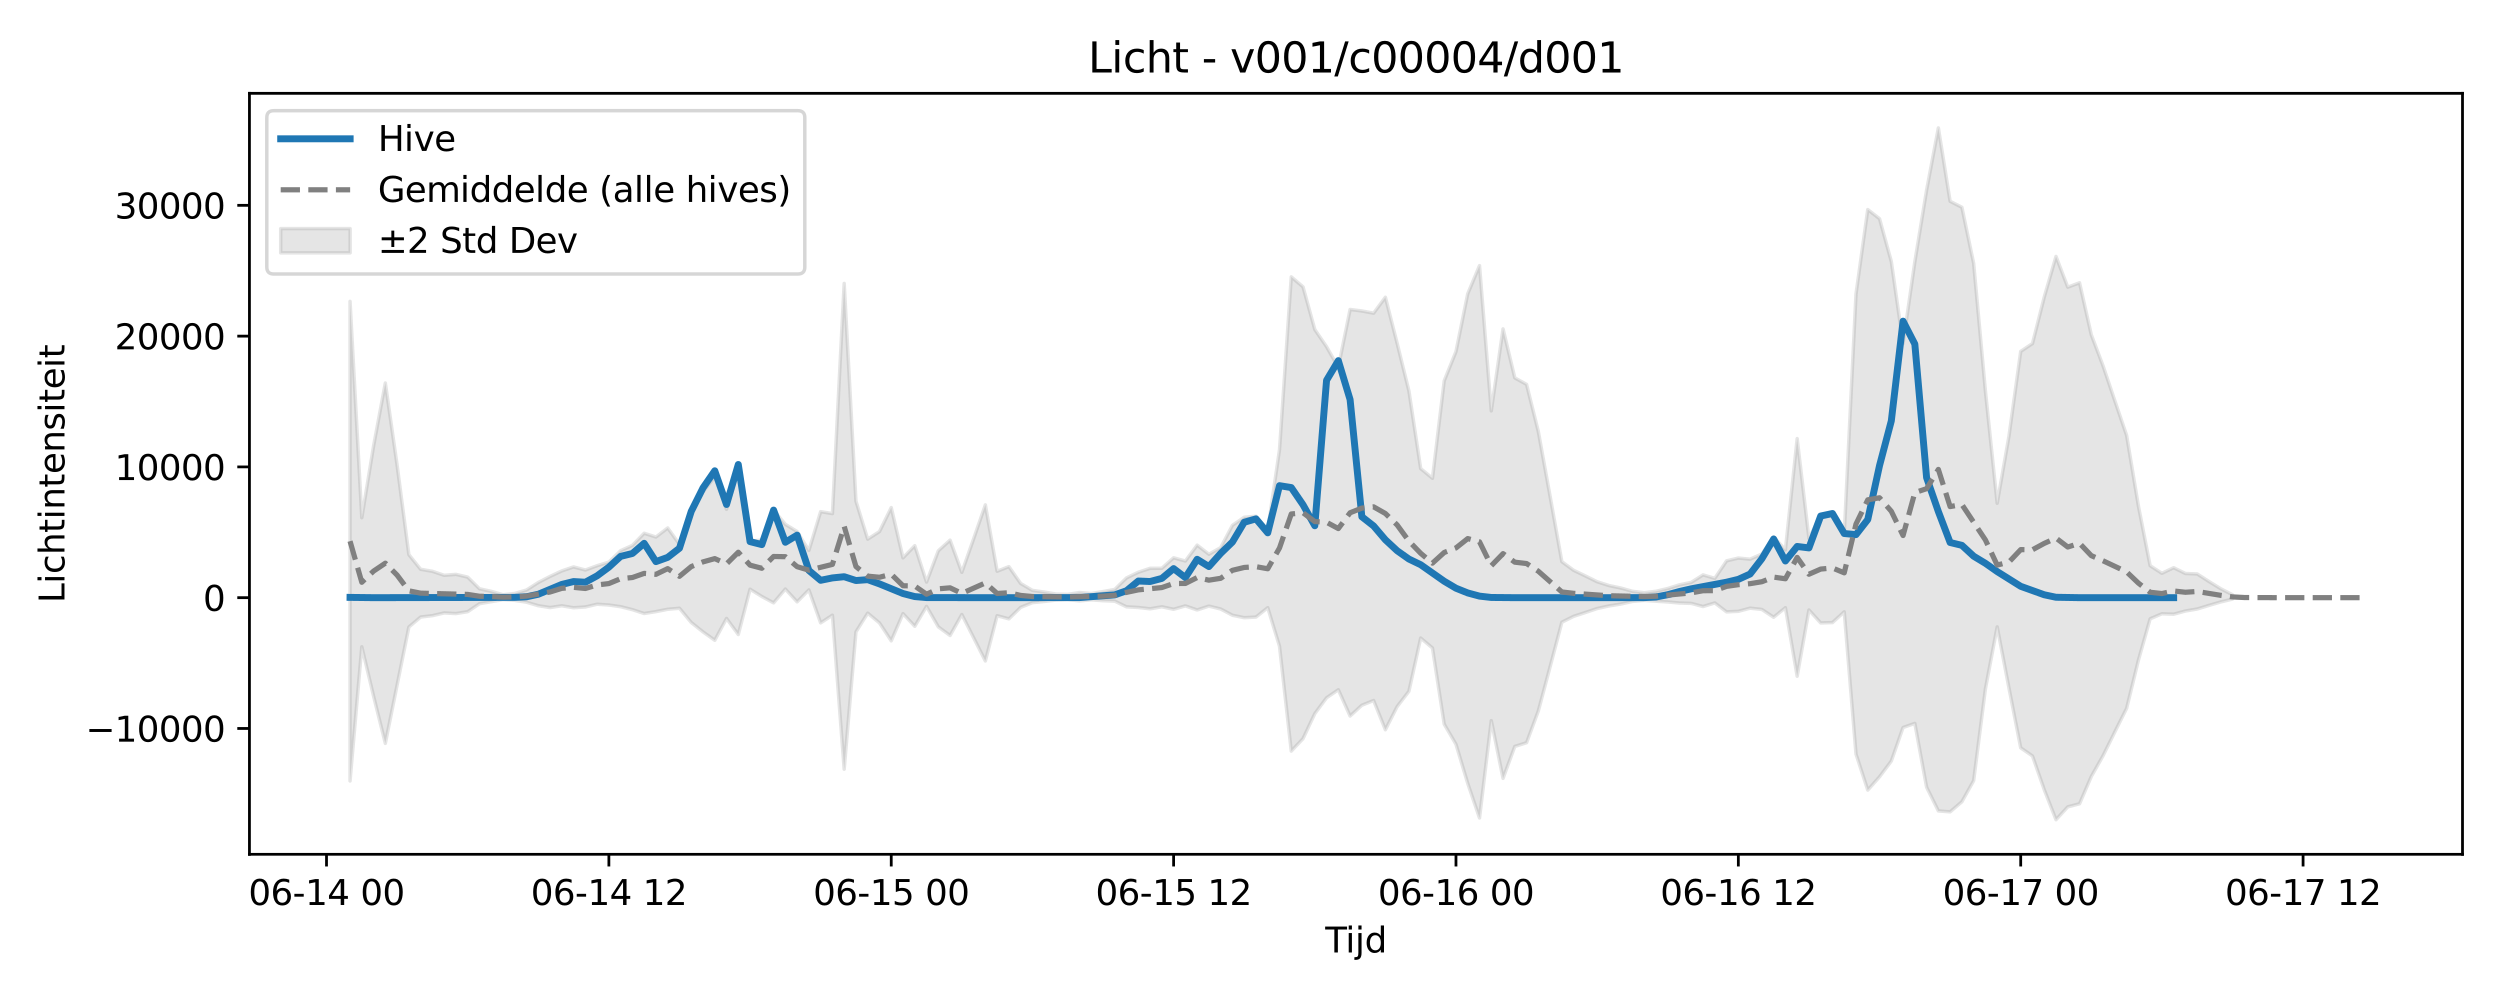 <?xml version="1.0" encoding="utf-8" standalone="no"?>
<!DOCTYPE svg PUBLIC "-//W3C//DTD SVG 1.1//EN"
  "http://www.w3.org/Graphics/SVG/1.1/DTD/svg11.dtd">
<svg xmlns:xlink="http://www.w3.org/1999/xlink" width="720pt" height="288pt" viewBox="0 0 720 288" xmlns="http://www.w3.org/2000/svg" version="1.1">
 <defs>
  <style type="text/css">*{stroke-linejoin: round; stroke-linecap: butt}</style>
 </defs>
 <g id="figure_1">
  <g id="patch_1">
   <path d="M 0 288 
L 720 288 
L 720 0 
L 0 0 
z
" style="fill: #ffffff"/>
  </g>
  <g id="axes_1">
   <g id="patch_2">
    <path d="M 71.84 246.04 
L 709.2 246.04 
L 709.2 26.88 
L 71.84 26.88 
z
" style="fill: #ffffff"/>
   </g>
   <g id="FillBetweenPolyCollection_1">
    <defs>
     <path id="mb5dda6b07a" d="M 100.811 -201.208 
L 100.811 -63.079 
L 104.199 -101.734 
L 107.588 -87.51 
L 110.976 -73.905 
L 114.365 -90.695 
L 117.753 -107.42 
L 121.141 -110.291 
L 124.53 -110.688 
L 127.918 -111.472 
L 131.307 -111.289 
L 134.695 -111.833 
L 138.083 -114.13 
L 141.472 -114.72 
L 144.86 -115.306 
L 148.249 -115.092 
L 151.637 -114.563 
L 155.025 -113.552 
L 158.414 -113.017 
L 161.802 -113.537 
L 165.191 -112.962 
L 168.579 -113.189 
L 171.968 -113.981 
L 175.356 -113.755 
L 178.744 -113.27 
L 182.133 -112.419 
L 185.521 -111.305 
L 188.91 -111.852 
L 192.298 -112.524 
L 195.686 -112.824 
L 199.075 -108.725 
L 202.463 -106.02 
L 205.852 -103.599 
L 209.24 -109.879 
L 212.628 -105.257 
L 216.017 -118.308 
L 219.405 -116.21 
L 222.794 -114.378 
L 226.182 -118.353 
L 229.571 -114.666 
L 232.959 -118.114 
L 236.347 -108.609 
L 239.736 -110.822 
L 243.124 -66.468 
L 246.513 -106.007 
L 249.901 -111.414 
L 253.289 -108.592 
L 256.678 -103.433 
L 260.066 -111.276 
L 263.455 -107.619 
L 266.843 -113.359 
L 270.231 -107.466 
L 273.62 -104.97 
L 277.008 -111.023 
L 280.397 -104.342 
L 283.785 -97.64 
L 287.173 -110.677 
L 290.562 -109.77 
L 293.95 -113.078 
L 297.339 -114.436 
L 300.727 -114.77 
L 304.116 -115.189 
L 307.504 -115.306 
L 310.892 -114.942 
L 314.281 -115.244 
L 317.669 -114.998 
L 321.058 -114.866 
L 324.446 -113.23 
L 327.834 -113.044 
L 331.223 -112.66 
L 334.611 -113.239 
L 338 -112.528 
L 341.388 -113.501 
L 344.776 -112.327 
L 348.165 -113.439 
L 351.553 -112.608 
L 354.942 -110.806 
L 358.33 -110.104 
L 361.719 -110.277 
L 365.107 -112.992 
L 368.495 -101.89 
L 371.884 -71.683 
L 375.272 -75.268 
L 378.661 -82.468 
L 382.049 -87.041 
L 385.437 -89.355 
L 388.826 -81.78 
L 392.214 -84.889 
L 395.603 -86.26 
L 398.991 -77.827 
L 402.379 -84.499 
L 405.768 -88.916 
L 409.156 -104.244 
L 412.545 -101.375 
L 415.933 -79.444 
L 419.321 -73.642 
L 422.71 -62.376 
L 426.098 -52.418 
L 429.487 -80.473 
L 432.875 -63.826 
L 436.264 -73.025 
L 439.652 -74.1 
L 443.04 -83.255 
L 446.429 -95.965 
L 449.817 -108.8 
L 453.206 -110.491 
L 456.594 -111.6 
L 459.982 -112.74 
L 463.371 -113.486 
L 466.759 -114.028 
L 470.148 -114.79 
L 473.536 -115.094 
L 476.924 -114.845 
L 480.313 -114.636 
L 483.701 -114.327 
L 487.09 -114.222 
L 490.478 -113.313 
L 493.867 -114.359 
L 497.255 -111.776 
L 500.643 -111.935 
L 504.032 -112.846 
L 507.42 -112.479 
L 510.809 -110.222 
L 514.197 -112.992 
L 517.585 -93.24 
L 520.974 -112.322 
L 524.362 -108.594 
L 527.751 -108.699 
L 531.139 -111.795 
L 534.527 -70.836 
L 537.916 -60.452 
L 541.304 -64.278 
L 544.693 -68.81 
L 548.081 -78.476 
L 551.469 -79.66 
L 554.858 -61.293 
L 558.246 -54.452 
L 561.635 -54.183 
L 565.023 -57.09 
L 568.412 -63.171 
L 571.8 -89.601 
L 575.188 -107.462 
L 578.577 -89.863 
L 581.965 -72.619 
L 585.354 -70.278 
L 588.742 -60.569 
L 592.13 -51.922 
L 595.519 -55.627 
L 598.907 -56.511 
L 602.296 -64.367 
L 605.684 -70.363 
L 609.072 -77.191 
L 612.461 -83.973 
L 615.849 -97.808 
L 619.238 -109.781 
L 622.626 -111.228 
L 626.015 -111.106 
L 629.403 -112.026 
L 632.791 -112.603 
L 636.18 -113.641 
L 639.568 -114.638 
L 642.957 -115.464 
L 642.957 -116.719 
L 642.957 -116.719 
L 639.568 -118.449 
L 636.18 -120.536 
L 632.791 -122.709 
L 629.403 -122.833 
L 626.015 -124.5 
L 622.626 -122.892 
L 619.238 -125.081 
L 615.849 -142.348 
L 612.461 -162.632 
L 609.072 -172.579 
L 605.684 -182.625 
L 602.296 -191.58 
L 598.907 -206.559 
L 595.519 -205.293 
L 592.13 -214.15 
L 588.742 -202.442 
L 585.354 -189.061 
L 581.965 -186.802 
L 578.577 -162.38 
L 575.188 -143.054 
L 571.8 -175.39 
L 568.412 -212.144 
L 565.023 -228.309 
L 561.635 -230.022 
L 558.246 -251.158 
L 554.858 -233.223 
L 551.469 -212.592 
L 548.081 -189.072 
L 544.693 -212.71 
L 541.304 -225.005 
L 537.916 -227.648 
L 534.527 -203.333 
L 531.139 -134.247 
L 527.751 -140.15 
L 524.362 -139.616 
L 520.974 -132.92 
L 517.585 -161.691 
L 514.197 -129.638 
L 510.809 -133.357 
L 507.42 -128.45 
L 504.032 -126.958 
L 500.643 -127.282 
L 497.255 -126.478 
L 493.867 -121.438 
L 490.478 -122.433 
L 487.09 -120.281 
L 483.701 -119.574 
L 480.313 -118.511 
L 476.924 -117.713 
L 473.536 -117.299 
L 470.148 -117.712 
L 466.759 -118.655 
L 463.371 -119.371 
L 459.982 -120.457 
L 456.594 -122.129 
L 453.206 -123.755 
L 449.817 -126.234 
L 446.429 -145.053 
L 443.04 -163.715 
L 439.652 -177.297 
L 436.264 -179.17 
L 432.875 -193.282 
L 429.487 -169.658 
L 426.098 -211.497 
L 422.71 -203.403 
L 419.321 -186.754 
L 415.933 -178.334 
L 412.545 -150.249 
L 409.156 -153.054 
L 405.768 -175.405 
L 402.379 -189.124 
L 398.991 -202.397 
L 395.603 -197.803 
L 392.214 -198.448 
L 388.826 -198.869 
L 385.437 -182.187 
L 382.049 -188.144 
L 378.661 -193.103 
L 375.272 -205.383 
L 371.884 -208.264 
L 368.495 -158.464 
L 365.107 -135.399 
L 361.719 -139.323 
L 358.33 -139.037 
L 354.942 -136.704 
L 351.553 -130.284 
L 348.165 -128.376 
L 344.776 -131.001 
L 341.388 -126.428 
L 338 -127.356 
L 334.611 -124.33 
L 331.223 -124.329 
L 327.834 -123.191 
L 324.446 -121.568 
L 321.058 -118.246 
L 317.669 -117.63 
L 314.281 -117.074 
L 310.892 -117.361 
L 307.504 -116.829 
L 304.116 -116.922 
L 300.727 -117.491 
L 297.339 -117.971 
L 293.95 -119.962 
L 290.562 -124.812 
L 287.173 -123.483 
L 283.785 -142.596 
L 280.397 -132.796 
L 277.008 -123.179 
L 273.62 -132.444 
L 270.231 -129.362 
L 266.843 -120.361 
L 263.455 -130.845 
L 260.066 -127.336 
L 256.678 -141.818 
L 253.289 -134.911 
L 249.901 -132.723 
L 246.513 -143.683 
L 243.124 -206.387 
L 239.736 -140.09 
L 236.347 -140.644 
L 232.959 -129.456 
L 229.571 -134.925 
L 226.182 -136.99 
L 222.794 -141.088 
L 219.405 -132.467 
L 216.017 -132.16 
L 212.628 -152.657 
L 209.24 -141.318 
L 205.852 -150.64 
L 202.463 -146.331 
L 199.075 -140.927 
L 195.686 -131.214 
L 192.298 -135.95 
L 188.91 -133.335 
L 185.521 -134.426 
L 182.133 -130.931 
L 178.744 -129.409 
L 175.356 -126.112 
L 171.968 -125.076 
L 168.579 -123.839 
L 165.191 -124.73 
L 161.802 -123.577 
L 158.414 -121.993 
L 155.025 -120.243 
L 151.637 -118.074 
L 148.249 -117.085 
L 144.86 -116.725 
L 141.472 -117.696 
L 138.083 -118.435 
L 134.695 -121.788 
L 131.307 -122.585 
L 127.918 -122.316 
L 124.53 -123.467 
L 121.141 -124.047 
L 117.753 -128.268 
L 114.365 -154.043 
L 110.976 -177.701 
L 107.588 -159.545 
L 104.199 -138.885 
L 100.811 -201.208 
z
" style="stroke: #808080; stroke-opacity: 0.2"/>
    </defs>
    <g clip-path="url(#pa2ecb9f500)">
     <use xlink:href="#mb5dda6b07a" x="0" y="288" style="fill: #808080; fill-opacity: 0.2; stroke: #808080; stroke-opacity: 0.2"/>
    </g>
   </g>
   <g id="matplotlib.axis_1">
    <g id="xtick_1">
     <g id="line2d_1">
      <defs>
       <path id="m95f146f60b" d="M 0 0 
L 0 3.5 
" style="stroke: #000000; stroke-width: 0.8"/>
      </defs>
      <g>
       <use xlink:href="#m95f146f60b" x="94.034" y="246.04" style="stroke: #000000; stroke-width: 0.8"/>
      </g>
     </g>
     <g id="text_1">
      <!-- 06-14 00 -->
      <g transform="translate(71.554 260.638) scale(0.1 -0.1)">
       <defs>
        <path id="DejaVuSans-30" d="M 2034 4250 
Q 1547 4250 1301 3770 
Q 1056 3291 1056 2328 
Q 1056 1369 1301 889 
Q 1547 409 2034 409 
Q 2525 409 2770 889 
Q 3016 1369 3016 2328 
Q 3016 3291 2770 3770 
Q 2525 4250 2034 4250 
z
M 2034 4750 
Q 2819 4750 3233 4129 
Q 3647 3509 3647 2328 
Q 3647 1150 3233 529 
Q 2819 -91 2034 -91 
Q 1250 -91 836 529 
Q 422 1150 422 2328 
Q 422 3509 836 4129 
Q 1250 4750 2034 4750 
z
" transform="scale(0.016)"/>
        <path id="DejaVuSans-36" d="M 2113 2584 
Q 1688 2584 1439 2293 
Q 1191 2003 1191 1497 
Q 1191 994 1439 701 
Q 1688 409 2113 409 
Q 2538 409 2786 701 
Q 3034 994 3034 1497 
Q 3034 2003 2786 2293 
Q 2538 2584 2113 2584 
z
M 3366 4563 
L 3366 3988 
Q 3128 4100 2886 4159 
Q 2644 4219 2406 4219 
Q 1781 4219 1451 3797 
Q 1122 3375 1075 2522 
Q 1259 2794 1537 2939 
Q 1816 3084 2150 3084 
Q 2853 3084 3261 2657 
Q 3669 2231 3669 1497 
Q 3669 778 3244 343 
Q 2819 -91 2113 -91 
Q 1303 -91 875 529 
Q 447 1150 447 2328 
Q 447 3434 972 4092 
Q 1497 4750 2381 4750 
Q 2619 4750 2861 4703 
Q 3103 4656 3366 4563 
z
" transform="scale(0.016)"/>
        <path id="DejaVuSans-2d" d="M 313 2009 
L 1997 2009 
L 1997 1497 
L 313 1497 
L 313 2009 
z
" transform="scale(0.016)"/>
        <path id="DejaVuSans-31" d="M 794 531 
L 1825 531 
L 1825 4091 
L 703 3866 
L 703 4441 
L 1819 4666 
L 2450 4666 
L 2450 531 
L 3481 531 
L 3481 0 
L 794 0 
L 794 531 
z
" transform="scale(0.016)"/>
        <path id="DejaVuSans-34" d="M 2419 4116 
L 825 1625 
L 2419 1625 
L 2419 4116 
z
M 2253 4666 
L 3047 4666 
L 3047 1625 
L 3713 1625 
L 3713 1100 
L 3047 1100 
L 3047 0 
L 2419 0 
L 2419 1100 
L 313 1100 
L 313 1709 
L 2253 4666 
z
" transform="scale(0.016)"/>
        <path id="DejaVuSans-20" transform="scale(0.016)"/>
       </defs>
       <use xlink:href="#DejaVuSans-30"/>
       <use xlink:href="#DejaVuSans-36" transform="translate(63.623 0)"/>
       <use xlink:href="#DejaVuSans-2d" transform="translate(127.246 0)"/>
       <use xlink:href="#DejaVuSans-31" transform="translate(163.33 0)"/>
       <use xlink:href="#DejaVuSans-34" transform="translate(226.953 0)"/>
       <use xlink:href="#DejaVuSans-20" transform="translate(290.576 0)"/>
       <use xlink:href="#DejaVuSans-30" transform="translate(322.363 0)"/>
       <use xlink:href="#DejaVuSans-30" transform="translate(385.986 0)"/>
      </g>
     </g>
    </g>
    <g id="xtick_2">
     <g id="line2d_2">
      <g>
       <use xlink:href="#m95f146f60b" x="175.356" y="246.04" style="stroke: #000000; stroke-width: 0.8"/>
      </g>
     </g>
     <g id="text_2">
      <!-- 06-14 12 -->
      <g transform="translate(152.875 260.638) scale(0.1 -0.1)">
       <defs>
        <path id="DejaVuSans-32" d="M 1228 531 
L 3431 531 
L 3431 0 
L 469 0 
L 469 531 
Q 828 903 1448 1529 
Q 2069 2156 2228 2338 
Q 2531 2678 2651 2914 
Q 2772 3150 2772 3378 
Q 2772 3750 2511 3984 
Q 2250 4219 1831 4219 
Q 1534 4219 1204 4116 
Q 875 4013 500 3803 
L 500 4441 
Q 881 4594 1212 4672 
Q 1544 4750 1819 4750 
Q 2544 4750 2975 4387 
Q 3406 4025 3406 3419 
Q 3406 3131 3298 2873 
Q 3191 2616 2906 2266 
Q 2828 2175 2409 1742 
Q 1991 1309 1228 531 
z
" transform="scale(0.016)"/>
       </defs>
       <use xlink:href="#DejaVuSans-30"/>
       <use xlink:href="#DejaVuSans-36" transform="translate(63.623 0)"/>
       <use xlink:href="#DejaVuSans-2d" transform="translate(127.246 0)"/>
       <use xlink:href="#DejaVuSans-31" transform="translate(163.33 0)"/>
       <use xlink:href="#DejaVuSans-34" transform="translate(226.953 0)"/>
       <use xlink:href="#DejaVuSans-20" transform="translate(290.576 0)"/>
       <use xlink:href="#DejaVuSans-31" transform="translate(322.363 0)"/>
       <use xlink:href="#DejaVuSans-32" transform="translate(385.986 0)"/>
      </g>
     </g>
    </g>
    <g id="xtick_3">
     <g id="line2d_3">
      <g>
       <use xlink:href="#m95f146f60b" x="256.678" y="246.04" style="stroke: #000000; stroke-width: 0.8"/>
      </g>
     </g>
     <g id="text_3">
      <!-- 06-15 00 -->
      <g transform="translate(234.197 260.638) scale(0.1 -0.1)">
       <defs>
        <path id="DejaVuSans-35" d="M 691 4666 
L 3169 4666 
L 3169 4134 
L 1269 4134 
L 1269 2991 
Q 1406 3038 1543 3061 
Q 1681 3084 1819 3084 
Q 2600 3084 3056 2656 
Q 3513 2228 3513 1497 
Q 3513 744 3044 326 
Q 2575 -91 1722 -91 
Q 1428 -91 1123 -41 
Q 819 9 494 109 
L 494 744 
Q 775 591 1075 516 
Q 1375 441 1709 441 
Q 2250 441 2565 725 
Q 2881 1009 2881 1497 
Q 2881 1984 2565 2268 
Q 2250 2553 1709 2553 
Q 1456 2553 1204 2497 
Q 953 2441 691 2322 
L 691 4666 
z
" transform="scale(0.016)"/>
       </defs>
       <use xlink:href="#DejaVuSans-30"/>
       <use xlink:href="#DejaVuSans-36" transform="translate(63.623 0)"/>
       <use xlink:href="#DejaVuSans-2d" transform="translate(127.246 0)"/>
       <use xlink:href="#DejaVuSans-31" transform="translate(163.33 0)"/>
       <use xlink:href="#DejaVuSans-35" transform="translate(226.953 0)"/>
       <use xlink:href="#DejaVuSans-20" transform="translate(290.576 0)"/>
       <use xlink:href="#DejaVuSans-30" transform="translate(322.363 0)"/>
       <use xlink:href="#DejaVuSans-30" transform="translate(385.986 0)"/>
      </g>
     </g>
    </g>
    <g id="xtick_4">
     <g id="line2d_4">
      <g>
       <use xlink:href="#m95f146f60b" x="338" y="246.04" style="stroke: #000000; stroke-width: 0.8"/>
      </g>
     </g>
     <g id="text_4">
      <!-- 06-15 12 -->
      <g transform="translate(315.519 260.638) scale(0.1 -0.1)">
       <use xlink:href="#DejaVuSans-30"/>
       <use xlink:href="#DejaVuSans-36" transform="translate(63.623 0)"/>
       <use xlink:href="#DejaVuSans-2d" transform="translate(127.246 0)"/>
       <use xlink:href="#DejaVuSans-31" transform="translate(163.33 0)"/>
       <use xlink:href="#DejaVuSans-35" transform="translate(226.953 0)"/>
       <use xlink:href="#DejaVuSans-20" transform="translate(290.576 0)"/>
       <use xlink:href="#DejaVuSans-31" transform="translate(322.363 0)"/>
       <use xlink:href="#DejaVuSans-32" transform="translate(385.986 0)"/>
      </g>
     </g>
    </g>
    <g id="xtick_5">
     <g id="line2d_5">
      <g>
       <use xlink:href="#m95f146f60b" x="419.321" y="246.04" style="stroke: #000000; stroke-width: 0.8"/>
      </g>
     </g>
     <g id="text_5">
      <!-- 06-16 00 -->
      <g transform="translate(396.841 260.638) scale(0.1 -0.1)">
       <use xlink:href="#DejaVuSans-30"/>
       <use xlink:href="#DejaVuSans-36" transform="translate(63.623 0)"/>
       <use xlink:href="#DejaVuSans-2d" transform="translate(127.246 0)"/>
       <use xlink:href="#DejaVuSans-31" transform="translate(163.33 0)"/>
       <use xlink:href="#DejaVuSans-36" transform="translate(226.953 0)"/>
       <use xlink:href="#DejaVuSans-20" transform="translate(290.576 0)"/>
       <use xlink:href="#DejaVuSans-30" transform="translate(322.363 0)"/>
       <use xlink:href="#DejaVuSans-30" transform="translate(385.986 0)"/>
      </g>
     </g>
    </g>
    <g id="xtick_6">
     <g id="line2d_6">
      <g>
       <use xlink:href="#m95f146f60b" x="500.643" y="246.04" style="stroke: #000000; stroke-width: 0.8"/>
      </g>
     </g>
     <g id="text_6">
      <!-- 06-16 12 -->
      <g transform="translate(478.163 260.638) scale(0.1 -0.1)">
       <use xlink:href="#DejaVuSans-30"/>
       <use xlink:href="#DejaVuSans-36" transform="translate(63.623 0)"/>
       <use xlink:href="#DejaVuSans-2d" transform="translate(127.246 0)"/>
       <use xlink:href="#DejaVuSans-31" transform="translate(163.33 0)"/>
       <use xlink:href="#DejaVuSans-36" transform="translate(226.953 0)"/>
       <use xlink:href="#DejaVuSans-20" transform="translate(290.576 0)"/>
       <use xlink:href="#DejaVuSans-31" transform="translate(322.363 0)"/>
       <use xlink:href="#DejaVuSans-32" transform="translate(385.986 0)"/>
      </g>
     </g>
    </g>
    <g id="xtick_7">
     <g id="line2d_7">
      <g>
       <use xlink:href="#m95f146f60b" x="581.965" y="246.04" style="stroke: #000000; stroke-width: 0.8"/>
      </g>
     </g>
     <g id="text_7">
      <!-- 06-17 00 -->
      <g transform="translate(559.485 260.638) scale(0.1 -0.1)">
       <defs>
        <path id="DejaVuSans-37" d="M 525 4666 
L 3525 4666 
L 3525 4397 
L 1831 0 
L 1172 0 
L 2766 4134 
L 525 4134 
L 525 4666 
z
" transform="scale(0.016)"/>
       </defs>
       <use xlink:href="#DejaVuSans-30"/>
       <use xlink:href="#DejaVuSans-36" transform="translate(63.623 0)"/>
       <use xlink:href="#DejaVuSans-2d" transform="translate(127.246 0)"/>
       <use xlink:href="#DejaVuSans-31" transform="translate(163.33 0)"/>
       <use xlink:href="#DejaVuSans-37" transform="translate(226.953 0)"/>
       <use xlink:href="#DejaVuSans-20" transform="translate(290.576 0)"/>
       <use xlink:href="#DejaVuSans-30" transform="translate(322.363 0)"/>
       <use xlink:href="#DejaVuSans-30" transform="translate(385.986 0)"/>
      </g>
     </g>
    </g>
    <g id="xtick_8">
     <g id="line2d_8">
      <g>
       <use xlink:href="#m95f146f60b" x="663.287" y="246.04" style="stroke: #000000; stroke-width: 0.8"/>
      </g>
     </g>
     <g id="text_8">
      <!-- 06-17 12 -->
      <g transform="translate(640.807 260.638) scale(0.1 -0.1)">
       <use xlink:href="#DejaVuSans-30"/>
       <use xlink:href="#DejaVuSans-36" transform="translate(63.623 0)"/>
       <use xlink:href="#DejaVuSans-2d" transform="translate(127.246 0)"/>
       <use xlink:href="#DejaVuSans-31" transform="translate(163.33 0)"/>
       <use xlink:href="#DejaVuSans-37" transform="translate(226.953 0)"/>
       <use xlink:href="#DejaVuSans-20" transform="translate(290.576 0)"/>
       <use xlink:href="#DejaVuSans-31" transform="translate(322.363 0)"/>
       <use xlink:href="#DejaVuSans-32" transform="translate(385.986 0)"/>
      </g>
     </g>
    </g>
    <g id="text_9">
     <!-- Tijd -->
     <g transform="translate(381.67 274.317) scale(0.1 -0.1)">
      <defs>
       <path id="DejaVuSans-54" d="M -19 4666 
L 3928 4666 
L 3928 4134 
L 2272 4134 
L 2272 0 
L 1638 0 
L 1638 4134 
L -19 4134 
L -19 4666 
z
" transform="scale(0.016)"/>
       <path id="DejaVuSans-69" d="M 603 3500 
L 1178 3500 
L 1178 0 
L 603 0 
L 603 3500 
z
M 603 4863 
L 1178 4863 
L 1178 4134 
L 603 4134 
L 603 4863 
z
" transform="scale(0.016)"/>
       <path id="DejaVuSans-6a" d="M 603 3500 
L 1178 3500 
L 1178 -63 
Q 1178 -731 923 -1031 
Q 669 -1331 103 -1331 
L -116 -1331 
L -116 -844 
L 38 -844 
Q 366 -844 484 -692 
Q 603 -541 603 -63 
L 603 3500 
z
M 603 4863 
L 1178 4863 
L 1178 4134 
L 603 4134 
L 603 4863 
z
" transform="scale(0.016)"/>
       <path id="DejaVuSans-64" d="M 2906 2969 
L 2906 4863 
L 3481 4863 
L 3481 0 
L 2906 0 
L 2906 525 
Q 2725 213 2448 61 
Q 2172 -91 1784 -91 
Q 1150 -91 751 415 
Q 353 922 353 1747 
Q 353 2572 751 3078 
Q 1150 3584 1784 3584 
Q 2172 3584 2448 3432 
Q 2725 3281 2906 2969 
z
M 947 1747 
Q 947 1113 1208 752 
Q 1469 391 1925 391 
Q 2381 391 2643 752 
Q 2906 1113 2906 1747 
Q 2906 2381 2643 2742 
Q 2381 3103 1925 3103 
Q 1469 3103 1208 2742 
Q 947 2381 947 1747 
z
" transform="scale(0.016)"/>
      </defs>
      <use xlink:href="#DejaVuSans-54"/>
      <use xlink:href="#DejaVuSans-69" transform="translate(57.959 0)"/>
      <use xlink:href="#DejaVuSans-6a" transform="translate(85.742 0)"/>
      <use xlink:href="#DejaVuSans-64" transform="translate(113.525 0)"/>
     </g>
    </g>
   </g>
   <g id="matplotlib.axis_2">
    <g id="ytick_1">
     <g id="line2d_9">
      <defs>
       <path id="m4f49316cd6" d="M 0 0 
L -3.5 0 
" style="stroke: #000000; stroke-width: 0.8"/>
      </defs>
      <g>
       <use xlink:href="#m4f49316cd6" x="71.84" y="209.794" style="stroke: #000000; stroke-width: 0.8"/>
      </g>
     </g>
     <g id="text_10">
      <!-- −10000 -->
      <g transform="translate(24.648 213.593) scale(0.1 -0.1)">
       <defs>
        <path id="DejaVuSans-2212" d="M 678 2272 
L 4684 2272 
L 4684 1741 
L 678 1741 
L 678 2272 
z
" transform="scale(0.016)"/>
       </defs>
       <use xlink:href="#DejaVuSans-2212"/>
       <use xlink:href="#DejaVuSans-31" transform="translate(83.789 0)"/>
       <use xlink:href="#DejaVuSans-30" transform="translate(147.412 0)"/>
       <use xlink:href="#DejaVuSans-30" transform="translate(211.035 0)"/>
       <use xlink:href="#DejaVuSans-30" transform="translate(274.658 0)"/>
       <use xlink:href="#DejaVuSans-30" transform="translate(338.281 0)"/>
      </g>
     </g>
    </g>
    <g id="ytick_2">
     <g id="line2d_10">
      <g>
       <use xlink:href="#m4f49316cd6" x="71.84" y="172.13" style="stroke: #000000; stroke-width: 0.8"/>
      </g>
     </g>
     <g id="text_11">
      <!-- 0 -->
      <g transform="translate(58.477 175.93) scale(0.1 -0.1)">
       <use xlink:href="#DejaVuSans-30"/>
      </g>
     </g>
    </g>
    <g id="ytick_3">
     <g id="line2d_11">
      <g>
       <use xlink:href="#m4f49316cd6" x="71.84" y="134.467" style="stroke: #000000; stroke-width: 0.8"/>
      </g>
     </g>
     <g id="text_12">
      <!-- 10000 -->
      <g transform="translate(33.028 138.266) scale(0.1 -0.1)">
       <use xlink:href="#DejaVuSans-31"/>
       <use xlink:href="#DejaVuSans-30" transform="translate(63.623 0)"/>
       <use xlink:href="#DejaVuSans-30" transform="translate(127.246 0)"/>
       <use xlink:href="#DejaVuSans-30" transform="translate(190.869 0)"/>
       <use xlink:href="#DejaVuSans-30" transform="translate(254.492 0)"/>
      </g>
     </g>
    </g>
    <g id="ytick_4">
     <g id="line2d_12">
      <g>
       <use xlink:href="#m4f49316cd6" x="71.84" y="96.803" style="stroke: #000000; stroke-width: 0.8"/>
      </g>
     </g>
     <g id="text_13">
      <!-- 20000 -->
      <g transform="translate(33.028 100.602) scale(0.1 -0.1)">
       <use xlink:href="#DejaVuSans-32"/>
       <use xlink:href="#DejaVuSans-30" transform="translate(63.623 0)"/>
       <use xlink:href="#DejaVuSans-30" transform="translate(127.246 0)"/>
       <use xlink:href="#DejaVuSans-30" transform="translate(190.869 0)"/>
       <use xlink:href="#DejaVuSans-30" transform="translate(254.492 0)"/>
      </g>
     </g>
    </g>
    <g id="ytick_5">
     <g id="line2d_13">
      <g>
       <use xlink:href="#m4f49316cd6" x="71.84" y="59.139" style="stroke: #000000; stroke-width: 0.8"/>
      </g>
     </g>
     <g id="text_14">
      <!-- 30000 -->
      <g transform="translate(33.028 62.938) scale(0.1 -0.1)">
       <defs>
        <path id="DejaVuSans-33" d="M 2597 2516 
Q 3050 2419 3304 2112 
Q 3559 1806 3559 1356 
Q 3559 666 3084 287 
Q 2609 -91 1734 -91 
Q 1441 -91 1130 -33 
Q 819 25 488 141 
L 488 750 
Q 750 597 1062 519 
Q 1375 441 1716 441 
Q 2309 441 2620 675 
Q 2931 909 2931 1356 
Q 2931 1769 2642 2001 
Q 2353 2234 1838 2234 
L 1294 2234 
L 1294 2753 
L 1863 2753 
Q 2328 2753 2575 2939 
Q 2822 3125 2822 3475 
Q 2822 3834 2567 4026 
Q 2313 4219 1838 4219 
Q 1578 4219 1281 4162 
Q 984 4106 628 3988 
L 628 4550 
Q 988 4650 1302 4700 
Q 1616 4750 1894 4750 
Q 2613 4750 3031 4423 
Q 3450 4097 3450 3541 
Q 3450 3153 3228 2886 
Q 3006 2619 2597 2516 
z
" transform="scale(0.016)"/>
       </defs>
       <use xlink:href="#DejaVuSans-33"/>
       <use xlink:href="#DejaVuSans-30" transform="translate(63.623 0)"/>
       <use xlink:href="#DejaVuSans-30" transform="translate(127.246 0)"/>
       <use xlink:href="#DejaVuSans-30" transform="translate(190.869 0)"/>
       <use xlink:href="#DejaVuSans-30" transform="translate(254.492 0)"/>
      </g>
     </g>
    </g>
    <g id="text_15">
     <!-- Lichtintensiteit -->
     <g transform="translate(18.568 173.656) rotate(-90) scale(0.1 -0.1)">
      <defs>
       <path id="DejaVuSans-4c" d="M 628 4666 
L 1259 4666 
L 1259 531 
L 3531 531 
L 3531 0 
L 628 0 
L 628 4666 
z
" transform="scale(0.016)"/>
       <path id="DejaVuSans-63" d="M 3122 3366 
L 3122 2828 
Q 2878 2963 2633 3030 
Q 2388 3097 2138 3097 
Q 1578 3097 1268 2742 
Q 959 2388 959 1747 
Q 959 1106 1268 751 
Q 1578 397 2138 397 
Q 2388 397 2633 464 
Q 2878 531 3122 666 
L 3122 134 
Q 2881 22 2623 -34 
Q 2366 -91 2075 -91 
Q 1284 -91 818 406 
Q 353 903 353 1747 
Q 353 2603 823 3093 
Q 1294 3584 2113 3584 
Q 2378 3584 2631 3529 
Q 2884 3475 3122 3366 
z
" transform="scale(0.016)"/>
       <path id="DejaVuSans-68" d="M 3513 2113 
L 3513 0 
L 2938 0 
L 2938 2094 
Q 2938 2591 2744 2837 
Q 2550 3084 2163 3084 
Q 1697 3084 1428 2787 
Q 1159 2491 1159 1978 
L 1159 0 
L 581 0 
L 581 4863 
L 1159 4863 
L 1159 2956 
Q 1366 3272 1645 3428 
Q 1925 3584 2291 3584 
Q 2894 3584 3203 3211 
Q 3513 2838 3513 2113 
z
" transform="scale(0.016)"/>
       <path id="DejaVuSans-74" d="M 1172 4494 
L 1172 3500 
L 2356 3500 
L 2356 3053 
L 1172 3053 
L 1172 1153 
Q 1172 725 1289 603 
Q 1406 481 1766 481 
L 2356 481 
L 2356 0 
L 1766 0 
Q 1100 0 847 248 
Q 594 497 594 1153 
L 594 3053 
L 172 3053 
L 172 3500 
L 594 3500 
L 594 4494 
L 1172 4494 
z
" transform="scale(0.016)"/>
       <path id="DejaVuSans-6e" d="M 3513 2113 
L 3513 0 
L 2938 0 
L 2938 2094 
Q 2938 2591 2744 2837 
Q 2550 3084 2163 3084 
Q 1697 3084 1428 2787 
Q 1159 2491 1159 1978 
L 1159 0 
L 581 0 
L 581 3500 
L 1159 3500 
L 1159 2956 
Q 1366 3272 1645 3428 
Q 1925 3584 2291 3584 
Q 2894 3584 3203 3211 
Q 3513 2838 3513 2113 
z
" transform="scale(0.016)"/>
       <path id="DejaVuSans-65" d="M 3597 1894 
L 3597 1613 
L 953 1613 
Q 991 1019 1311 708 
Q 1631 397 2203 397 
Q 2534 397 2845 478 
Q 3156 559 3463 722 
L 3463 178 
Q 3153 47 2828 -22 
Q 2503 -91 2169 -91 
Q 1331 -91 842 396 
Q 353 884 353 1716 
Q 353 2575 817 3079 
Q 1281 3584 2069 3584 
Q 2775 3584 3186 3129 
Q 3597 2675 3597 1894 
z
M 3022 2063 
Q 3016 2534 2758 2815 
Q 2500 3097 2075 3097 
Q 1594 3097 1305 2825 
Q 1016 2553 972 2059 
L 3022 2063 
z
" transform="scale(0.016)"/>
       <path id="DejaVuSans-73" d="M 2834 3397 
L 2834 2853 
Q 2591 2978 2328 3040 
Q 2066 3103 1784 3103 
Q 1356 3103 1142 2972 
Q 928 2841 928 2578 
Q 928 2378 1081 2264 
Q 1234 2150 1697 2047 
L 1894 2003 
Q 2506 1872 2764 1633 
Q 3022 1394 3022 966 
Q 3022 478 2636 193 
Q 2250 -91 1575 -91 
Q 1294 -91 989 -36 
Q 684 19 347 128 
L 347 722 
Q 666 556 975 473 
Q 1284 391 1588 391 
Q 1994 391 2212 530 
Q 2431 669 2431 922 
Q 2431 1156 2273 1281 
Q 2116 1406 1581 1522 
L 1381 1569 
Q 847 1681 609 1914 
Q 372 2147 372 2553 
Q 372 3047 722 3315 
Q 1072 3584 1716 3584 
Q 2034 3584 2315 3537 
Q 2597 3491 2834 3397 
z
" transform="scale(0.016)"/>
      </defs>
      <use xlink:href="#DejaVuSans-4c"/>
      <use xlink:href="#DejaVuSans-69" transform="translate(55.713 0)"/>
      <use xlink:href="#DejaVuSans-63" transform="translate(83.496 0)"/>
      <use xlink:href="#DejaVuSans-68" transform="translate(138.477 0)"/>
      <use xlink:href="#DejaVuSans-74" transform="translate(201.855 0)"/>
      <use xlink:href="#DejaVuSans-69" transform="translate(241.064 0)"/>
      <use xlink:href="#DejaVuSans-6e" transform="translate(268.848 0)"/>
      <use xlink:href="#DejaVuSans-74" transform="translate(332.227 0)"/>
      <use xlink:href="#DejaVuSans-65" transform="translate(371.436 0)"/>
      <use xlink:href="#DejaVuSans-6e" transform="translate(432.959 0)"/>
      <use xlink:href="#DejaVuSans-73" transform="translate(496.338 0)"/>
      <use xlink:href="#DejaVuSans-69" transform="translate(548.438 0)"/>
      <use xlink:href="#DejaVuSans-74" transform="translate(576.221 0)"/>
      <use xlink:href="#DejaVuSans-65" transform="translate(615.43 0)"/>
      <use xlink:href="#DejaVuSans-69" transform="translate(676.953 0)"/>
      <use xlink:href="#DejaVuSans-74" transform="translate(704.736 0)"/>
     </g>
    </g>
   </g>
   <g id="line2d_14">
    <path d="M 100.811 172.049 
L 107.588 172.13 
L 148.249 172.049 
L 151.637 171.879 
L 155.025 171.146 
L 161.802 168.315 
L 165.191 167.486 
L 168.579 167.682 
L 171.968 165.834 
L 175.356 163.336 
L 178.744 160.235 
L 182.133 159.405 
L 185.521 156.481 
L 188.91 161.746 
L 192.298 160.523 
L 195.686 157.886 
L 199.075 147.283 
L 202.463 140.511 
L 205.852 135.591 
L 209.24 145.289 
L 212.628 133.779 
L 216.017 155.986 
L 219.405 156.845 
L 222.794 146.91 
L 226.182 156.171 
L 229.571 154.13 
L 232.959 164.294 
L 236.347 167.127 
L 239.736 166.44 
L 243.124 166.095 
L 246.513 167.193 
L 249.901 166.944 
L 253.289 168.161 
L 260.066 170.937 
L 263.455 171.814 
L 266.843 172.103 
L 283.785 172.13 
L 310.892 172.107 
L 321.058 171.318 
L 324.446 170.132 
L 327.834 167.334 
L 331.223 167.476 
L 334.611 166.583 
L 338 163.757 
L 341.388 166.348 
L 344.776 161.081 
L 348.165 163.171 
L 351.553 159.383 
L 354.942 156.096 
L 358.33 150.414 
L 361.719 149.435 
L 365.107 153.452 
L 368.495 139.874 
L 371.884 140.419 
L 375.272 145.379 
L 378.661 151.414 
L 382.049 109.526 
L 385.437 103.868 
L 388.826 115.082 
L 392.214 148.822 
L 395.603 151.479 
L 398.991 155.46 
L 402.379 158.608 
L 405.768 161.006 
L 409.156 162.638 
L 415.933 167.397 
L 419.321 169.405 
L 422.71 170.767 
L 426.098 171.683 
L 429.487 172.069 
L 436.264 172.13 
L 473.536 172.117 
L 476.924 171.94 
L 480.313 171.27 
L 483.701 170.346 
L 487.09 169.578 
L 497.255 167.675 
L 500.643 166.854 
L 504.032 165.315 
L 507.42 160.918 
L 510.809 155.238 
L 514.197 161.564 
L 517.585 157.378 
L 520.974 157.799 
L 524.362 148.615 
L 527.751 147.889 
L 531.139 153.655 
L 534.527 153.969 
L 537.916 149.627 
L 541.304 134.094 
L 544.693 121.234 
L 548.081 92.497 
L 551.469 99.087 
L 554.858 137.551 
L 558.246 147.326 
L 561.635 156.24 
L 565.023 157.059 
L 568.412 160.187 
L 571.8 162.234 
L 575.188 164.612 
L 581.965 168.861 
L 588.742 171.295 
L 592.13 172.013 
L 598.907 172.13 
L 626.015 172.13 
L 626.015 172.13 
" clip-path="url(#pa2ecb9f500)" style="fill: none; stroke: #1f77b4; stroke-width: 2; stroke-linecap: square"/>
   </g>
   <g id="line2d_15">
    <path d="M 100.811 155.857 
L 104.199 167.691 
L 107.588 164.473 
L 110.976 162.197 
L 114.365 165.631 
L 117.753 170.156 
L 121.141 170.831 
L 134.695 171.19 
L 138.083 171.718 
L 141.472 171.792 
L 144.86 171.985 
L 148.249 171.911 
L 151.637 171.681 
L 158.414 170.495 
L 161.802 169.443 
L 165.191 169.154 
L 168.579 169.486 
L 171.968 168.471 
L 175.356 168.067 
L 178.744 166.661 
L 182.133 166.325 
L 185.521 165.134 
L 188.91 165.407 
L 192.298 163.763 
L 195.686 165.981 
L 199.075 163.174 
L 202.463 161.825 
L 205.852 160.881 
L 209.24 162.402 
L 212.628 159.043 
L 216.017 162.766 
L 219.405 163.661 
L 222.794 160.267 
L 226.182 160.329 
L 229.571 163.204 
L 232.959 164.215 
L 239.736 162.544 
L 243.124 151.572 
L 246.513 163.155 
L 249.901 165.932 
L 253.289 166.248 
L 256.678 165.375 
L 260.066 168.694 
L 263.455 168.768 
L 266.843 171.14 
L 270.231 169.586 
L 273.62 169.293 
L 277.008 170.899 
L 283.785 167.882 
L 287.173 170.92 
L 290.562 170.709 
L 293.95 171.48 
L 297.339 171.796 
L 307.504 171.932 
L 317.669 171.686 
L 321.058 171.444 
L 324.446 170.601 
L 327.834 169.882 
L 334.611 169.216 
L 338 168.058 
L 341.388 168.036 
L 344.776 166.336 
L 348.165 167.093 
L 351.553 166.554 
L 354.942 164.245 
L 358.33 163.429 
L 361.719 163.2 
L 365.107 163.804 
L 368.495 157.823 
L 371.884 148.027 
L 375.272 147.674 
L 378.661 150.215 
L 382.049 150.407 
L 385.437 152.229 
L 388.826 147.676 
L 392.214 146.332 
L 395.603 145.968 
L 398.991 147.888 
L 402.379 151.188 
L 405.768 155.84 
L 409.156 159.351 
L 412.545 162.188 
L 415.933 159.111 
L 419.321 157.802 
L 422.71 155.11 
L 426.098 156.042 
L 429.487 162.935 
L 432.875 159.446 
L 436.264 161.903 
L 439.652 162.302 
L 443.04 164.515 
L 449.817 170.483 
L 453.206 170.877 
L 463.371 171.571 
L 473.536 171.804 
L 476.924 171.721 
L 487.09 170.749 
L 490.478 170.127 
L 493.867 170.101 
L 497.255 168.873 
L 500.643 168.391 
L 504.032 168.098 
L 507.42 167.536 
L 510.809 166.211 
L 514.197 166.685 
L 517.585 160.535 
L 520.974 165.379 
L 524.362 163.895 
L 527.751 163.575 
L 531.139 164.979 
L 534.527 150.915 
L 537.916 143.95 
L 541.304 143.359 
L 544.693 147.24 
L 548.081 154.226 
L 551.469 141.874 
L 554.858 140.742 
L 558.246 135.195 
L 561.635 145.897 
L 565.023 145.3 
L 571.8 155.505 
L 575.188 162.742 
L 578.577 161.879 
L 581.965 158.29 
L 585.354 158.33 
L 588.742 156.495 
L 592.13 154.964 
L 595.519 157.54 
L 598.907 156.465 
L 602.296 160.027 
L 605.684 161.506 
L 612.461 164.698 
L 615.849 167.922 
L 619.238 170.569 
L 622.626 170.94 
L 626.015 170.197 
L 629.403 170.57 
L 632.791 170.344 
L 639.568 171.457 
L 642.957 171.909 
L 646.345 172.085 
L 656.51 172.13 
L 680.229 172.13 
L 680.229 172.13 
" clip-path="url(#pa2ecb9f500)" style="fill: none; stroke-dasharray: 5.55,2.4; stroke-dashoffset: 0; stroke: #808080; stroke-width: 1.5"/>
   </g>
   <g id="patch_3">
    <path d="M 71.84 246.04 
L 71.84 26.88 
" style="fill: none; stroke: #000000; stroke-width: 0.8; stroke-linejoin: miter; stroke-linecap: square"/>
   </g>
   <g id="patch_4">
    <path d="M 709.2 246.04 
L 709.2 26.88 
" style="fill: none; stroke: #000000; stroke-width: 0.8; stroke-linejoin: miter; stroke-linecap: square"/>
   </g>
   <g id="patch_5">
    <path d="M 71.84 246.04 
L 709.2 246.04 
" style="fill: none; stroke: #000000; stroke-width: 0.8; stroke-linejoin: miter; stroke-linecap: square"/>
   </g>
   <g id="patch_6">
    <path d="M 71.84 26.88 
L 709.2 26.88 
" style="fill: none; stroke: #000000; stroke-width: 0.8; stroke-linejoin: miter; stroke-linecap: square"/>
   </g>
   <g id="text_16">
    <!-- Licht - v001/c00004/d001 -->
    <g transform="translate(313.383 20.88) scale(0.12 -0.12)">
     <defs>
      <path id="DejaVuSans-76" d="M 191 3500 
L 800 3500 
L 1894 563 
L 2988 3500 
L 3597 3500 
L 2284 0 
L 1503 0 
L 191 3500 
z
" transform="scale(0.016)"/>
      <path id="DejaVuSans-2f" d="M 1625 4666 
L 2156 4666 
L 531 -594 
L 0 -594 
L 1625 4666 
z
" transform="scale(0.016)"/>
     </defs>
     <use xlink:href="#DejaVuSans-4c"/>
     <use xlink:href="#DejaVuSans-69" transform="translate(55.713 0)"/>
     <use xlink:href="#DejaVuSans-63" transform="translate(83.496 0)"/>
     <use xlink:href="#DejaVuSans-68" transform="translate(138.477 0)"/>
     <use xlink:href="#DejaVuSans-74" transform="translate(201.855 0)"/>
     <use xlink:href="#DejaVuSans-20" transform="translate(241.064 0)"/>
     <use xlink:href="#DejaVuSans-2d" transform="translate(272.852 0)"/>
     <use xlink:href="#DejaVuSans-20" transform="translate(308.936 0)"/>
     <use xlink:href="#DejaVuSans-76" transform="translate(340.723 0)"/>
     <use xlink:href="#DejaVuSans-30" transform="translate(399.902 0)"/>
     <use xlink:href="#DejaVuSans-30" transform="translate(463.525 0)"/>
     <use xlink:href="#DejaVuSans-31" transform="translate(527.148 0)"/>
     <use xlink:href="#DejaVuSans-2f" transform="translate(590.771 0)"/>
     <use xlink:href="#DejaVuSans-63" transform="translate(624.463 0)"/>
     <use xlink:href="#DejaVuSans-30" transform="translate(679.443 0)"/>
     <use xlink:href="#DejaVuSans-30" transform="translate(743.066 0)"/>
     <use xlink:href="#DejaVuSans-30" transform="translate(806.689 0)"/>
     <use xlink:href="#DejaVuSans-30" transform="translate(870.312 0)"/>
     <use xlink:href="#DejaVuSans-34" transform="translate(933.936 0)"/>
     <use xlink:href="#DejaVuSans-2f" transform="translate(997.559 0)"/>
     <use xlink:href="#DejaVuSans-64" transform="translate(1031.25 0)"/>
     <use xlink:href="#DejaVuSans-30" transform="translate(1094.727 0)"/>
     <use xlink:href="#DejaVuSans-30" transform="translate(1158.35 0)"/>
     <use xlink:href="#DejaVuSans-31" transform="translate(1221.973 0)"/>
    </g>
   </g>
   <g id="legend_1">
    <g id="patch_7">
     <path d="M 78.84 78.914 
L 229.784 78.914 
Q 231.784 78.914 231.784 76.914 
L 231.784 33.88 
Q 231.784 31.88 229.784 31.88 
L 78.84 31.88 
Q 76.84 31.88 76.84 33.88 
L 76.84 76.914 
Q 76.84 78.914 78.84 78.914 
z
" style="fill: #ffffff; opacity: 0.8; stroke: #cccccc; stroke-linejoin: miter"/>
    </g>
    <g id="line2d_16">
     <path d="M 80.84 39.978 
L 90.84 39.978 
L 100.84 39.978 
" style="fill: none; stroke: #1f77b4; stroke-width: 2; stroke-linecap: square"/>
    </g>
    <g id="text_17">
     <!-- Hive -->
     <g transform="translate(108.84 43.478) scale(0.1 -0.1)">
      <defs>
       <path id="DejaVuSans-48" d="M 628 4666 
L 1259 4666 
L 1259 2753 
L 3553 2753 
L 3553 4666 
L 4184 4666 
L 4184 0 
L 3553 0 
L 3553 2222 
L 1259 2222 
L 1259 0 
L 628 0 
L 628 4666 
z
" transform="scale(0.016)"/>
      </defs>
      <use xlink:href="#DejaVuSans-48"/>
      <use xlink:href="#DejaVuSans-69" transform="translate(75.195 0)"/>
      <use xlink:href="#DejaVuSans-76" transform="translate(102.979 0)"/>
      <use xlink:href="#DejaVuSans-65" transform="translate(162.158 0)"/>
     </g>
    </g>
    <g id="line2d_17">
     <path d="M 80.84 54.657 
L 90.84 54.657 
L 100.84 54.657 
" style="fill: none; stroke-dasharray: 5.55,2.4; stroke-dashoffset: 0; stroke: #808080; stroke-width: 1.5"/>
    </g>
    <g id="text_18">
     <!-- Gemiddelde (alle hives) -->
     <g transform="translate(108.84 58.157) scale(0.1 -0.1)">
      <defs>
       <path id="DejaVuSans-47" d="M 3809 666 
L 3809 1919 
L 2778 1919 
L 2778 2438 
L 4434 2438 
L 4434 434 
Q 4069 175 3628 42 
Q 3188 -91 2688 -91 
Q 1594 -91 976 548 
Q 359 1188 359 2328 
Q 359 3472 976 4111 
Q 1594 4750 2688 4750 
Q 3144 4750 3555 4637 
Q 3966 4525 4313 4306 
L 4313 3634 
Q 3963 3931 3569 4081 
Q 3175 4231 2741 4231 
Q 1884 4231 1454 3753 
Q 1025 3275 1025 2328 
Q 1025 1384 1454 906 
Q 1884 428 2741 428 
Q 3075 428 3337 486 
Q 3600 544 3809 666 
z
" transform="scale(0.016)"/>
       <path id="DejaVuSans-6d" d="M 3328 2828 
Q 3544 3216 3844 3400 
Q 4144 3584 4550 3584 
Q 5097 3584 5394 3201 
Q 5691 2819 5691 2113 
L 5691 0 
L 5113 0 
L 5113 2094 
Q 5113 2597 4934 2840 
Q 4756 3084 4391 3084 
Q 3944 3084 3684 2787 
Q 3425 2491 3425 1978 
L 3425 0 
L 2847 0 
L 2847 2094 
Q 2847 2600 2669 2842 
Q 2491 3084 2119 3084 
Q 1678 3084 1418 2786 
Q 1159 2488 1159 1978 
L 1159 0 
L 581 0 
L 581 3500 
L 1159 3500 
L 1159 2956 
Q 1356 3278 1631 3431 
Q 1906 3584 2284 3584 
Q 2666 3584 2933 3390 
Q 3200 3197 3328 2828 
z
" transform="scale(0.016)"/>
       <path id="DejaVuSans-6c" d="M 603 4863 
L 1178 4863 
L 1178 0 
L 603 0 
L 603 4863 
z
" transform="scale(0.016)"/>
       <path id="DejaVuSans-28" d="M 1984 4856 
Q 1566 4138 1362 3434 
Q 1159 2731 1159 2009 
Q 1159 1288 1364 580 
Q 1569 -128 1984 -844 
L 1484 -844 
Q 1016 -109 783 600 
Q 550 1309 550 2009 
Q 550 2706 781 3412 
Q 1013 4119 1484 4856 
L 1984 4856 
z
" transform="scale(0.016)"/>
       <path id="DejaVuSans-61" d="M 2194 1759 
Q 1497 1759 1228 1600 
Q 959 1441 959 1056 
Q 959 750 1161 570 
Q 1363 391 1709 391 
Q 2188 391 2477 730 
Q 2766 1069 2766 1631 
L 2766 1759 
L 2194 1759 
z
M 3341 1997 
L 3341 0 
L 2766 0 
L 2766 531 
Q 2569 213 2275 61 
Q 1981 -91 1556 -91 
Q 1019 -91 701 211 
Q 384 513 384 1019 
Q 384 1609 779 1909 
Q 1175 2209 1959 2209 
L 2766 2209 
L 2766 2266 
Q 2766 2663 2505 2880 
Q 2244 3097 1772 3097 
Q 1472 3097 1187 3025 
Q 903 2953 641 2809 
L 641 3341 
Q 956 3463 1253 3523 
Q 1550 3584 1831 3584 
Q 2591 3584 2966 3190 
Q 3341 2797 3341 1997 
z
" transform="scale(0.016)"/>
       <path id="DejaVuSans-29" d="M 513 4856 
L 1013 4856 
Q 1481 4119 1714 3412 
Q 1947 2706 1947 2009 
Q 1947 1309 1714 600 
Q 1481 -109 1013 -844 
L 513 -844 
Q 928 -128 1133 580 
Q 1338 1288 1338 2009 
Q 1338 2731 1133 3434 
Q 928 4138 513 4856 
z
" transform="scale(0.016)"/>
      </defs>
      <use xlink:href="#DejaVuSans-47"/>
      <use xlink:href="#DejaVuSans-65" transform="translate(77.49 0)"/>
      <use xlink:href="#DejaVuSans-6d" transform="translate(139.014 0)"/>
      <use xlink:href="#DejaVuSans-69" transform="translate(236.426 0)"/>
      <use xlink:href="#DejaVuSans-64" transform="translate(264.209 0)"/>
      <use xlink:href="#DejaVuSans-64" transform="translate(327.686 0)"/>
      <use xlink:href="#DejaVuSans-65" transform="translate(391.162 0)"/>
      <use xlink:href="#DejaVuSans-6c" transform="translate(452.686 0)"/>
      <use xlink:href="#DejaVuSans-64" transform="translate(480.469 0)"/>
      <use xlink:href="#DejaVuSans-65" transform="translate(543.945 0)"/>
      <use xlink:href="#DejaVuSans-20" transform="translate(605.469 0)"/>
      <use xlink:href="#DejaVuSans-28" transform="translate(637.256 0)"/>
      <use xlink:href="#DejaVuSans-61" transform="translate(676.27 0)"/>
      <use xlink:href="#DejaVuSans-6c" transform="translate(737.549 0)"/>
      <use xlink:href="#DejaVuSans-6c" transform="translate(765.332 0)"/>
      <use xlink:href="#DejaVuSans-65" transform="translate(793.115 0)"/>
      <use xlink:href="#DejaVuSans-20" transform="translate(854.639 0)"/>
      <use xlink:href="#DejaVuSans-68" transform="translate(886.426 0)"/>
      <use xlink:href="#DejaVuSans-69" transform="translate(949.805 0)"/>
      <use xlink:href="#DejaVuSans-76" transform="translate(977.588 0)"/>
      <use xlink:href="#DejaVuSans-65" transform="translate(1036.768 0)"/>
      <use xlink:href="#DejaVuSans-73" transform="translate(1098.291 0)"/>
      <use xlink:href="#DejaVuSans-29" transform="translate(1150.391 0)"/>
     </g>
    </g>
    <g id="patch_8">
     <path d="M 80.84 72.835 
L 100.84 72.835 
L 100.84 65.835 
L 80.84 65.835 
z
" style="fill: #808080; fill-opacity: 0.2; stroke: #808080; stroke-opacity: 0.2; stroke-linejoin: miter"/>
    </g>
    <g id="text_19">
     <!-- ±2 Std Dev -->
     <g transform="translate(108.84 72.835) scale(0.1 -0.1)">
      <defs>
       <path id="DejaVuSans-b1" d="M 2944 4013 
L 2944 2803 
L 4684 2803 
L 4684 2272 
L 2944 2272 
L 2944 1063 
L 2419 1063 
L 2419 2272 
L 678 2272 
L 678 2803 
L 2419 2803 
L 2419 4013 
L 2944 4013 
z
M 678 531 
L 4684 531 
L 4684 0 
L 678 0 
L 678 531 
z
" transform="scale(0.016)"/>
       <path id="DejaVuSans-53" d="M 3425 4513 
L 3425 3897 
Q 3066 4069 2747 4153 
Q 2428 4238 2131 4238 
Q 1616 4238 1336 4038 
Q 1056 3838 1056 3469 
Q 1056 3159 1242 3001 
Q 1428 2844 1947 2747 
L 2328 2669 
Q 3034 2534 3370 2195 
Q 3706 1856 3706 1288 
Q 3706 609 3251 259 
Q 2797 -91 1919 -91 
Q 1588 -91 1214 -16 
Q 841 59 441 206 
L 441 856 
Q 825 641 1194 531 
Q 1563 422 1919 422 
Q 2459 422 2753 634 
Q 3047 847 3047 1241 
Q 3047 1584 2836 1778 
Q 2625 1972 2144 2069 
L 1759 2144 
Q 1053 2284 737 2584 
Q 422 2884 422 3419 
Q 422 4038 858 4394 
Q 1294 4750 2059 4750 
Q 2388 4750 2728 4690 
Q 3069 4631 3425 4513 
z
" transform="scale(0.016)"/>
       <path id="DejaVuSans-44" d="M 1259 4147 
L 1259 519 
L 2022 519 
Q 2988 519 3436 956 
Q 3884 1394 3884 2338 
Q 3884 3275 3436 3711 
Q 2988 4147 2022 4147 
L 1259 4147 
z
M 628 4666 
L 1925 4666 
Q 3281 4666 3915 4102 
Q 4550 3538 4550 2338 
Q 4550 1131 3912 565 
Q 3275 0 1925 0 
L 628 0 
L 628 4666 
z
" transform="scale(0.016)"/>
      </defs>
      <use xlink:href="#DejaVuSans-b1"/>
      <use xlink:href="#DejaVuSans-32" transform="translate(83.789 0)"/>
      <use xlink:href="#DejaVuSans-20" transform="translate(147.412 0)"/>
      <use xlink:href="#DejaVuSans-53" transform="translate(179.199 0)"/>
      <use xlink:href="#DejaVuSans-74" transform="translate(242.676 0)"/>
      <use xlink:href="#DejaVuSans-64" transform="translate(281.885 0)"/>
      <use xlink:href="#DejaVuSans-20" transform="translate(345.361 0)"/>
      <use xlink:href="#DejaVuSans-44" transform="translate(377.148 0)"/>
      <use xlink:href="#DejaVuSans-65" transform="translate(454.15 0)"/>
      <use xlink:href="#DejaVuSans-76" transform="translate(515.674 0)"/>
     </g>
    </g>
   </g>
  </g>
 </g>
 <defs>
  <clipPath id="pa2ecb9f500">
   <rect x="71.84" y="26.88" width="637.36" height="219.16"/>
  </clipPath>
 </defs>
</svg>

